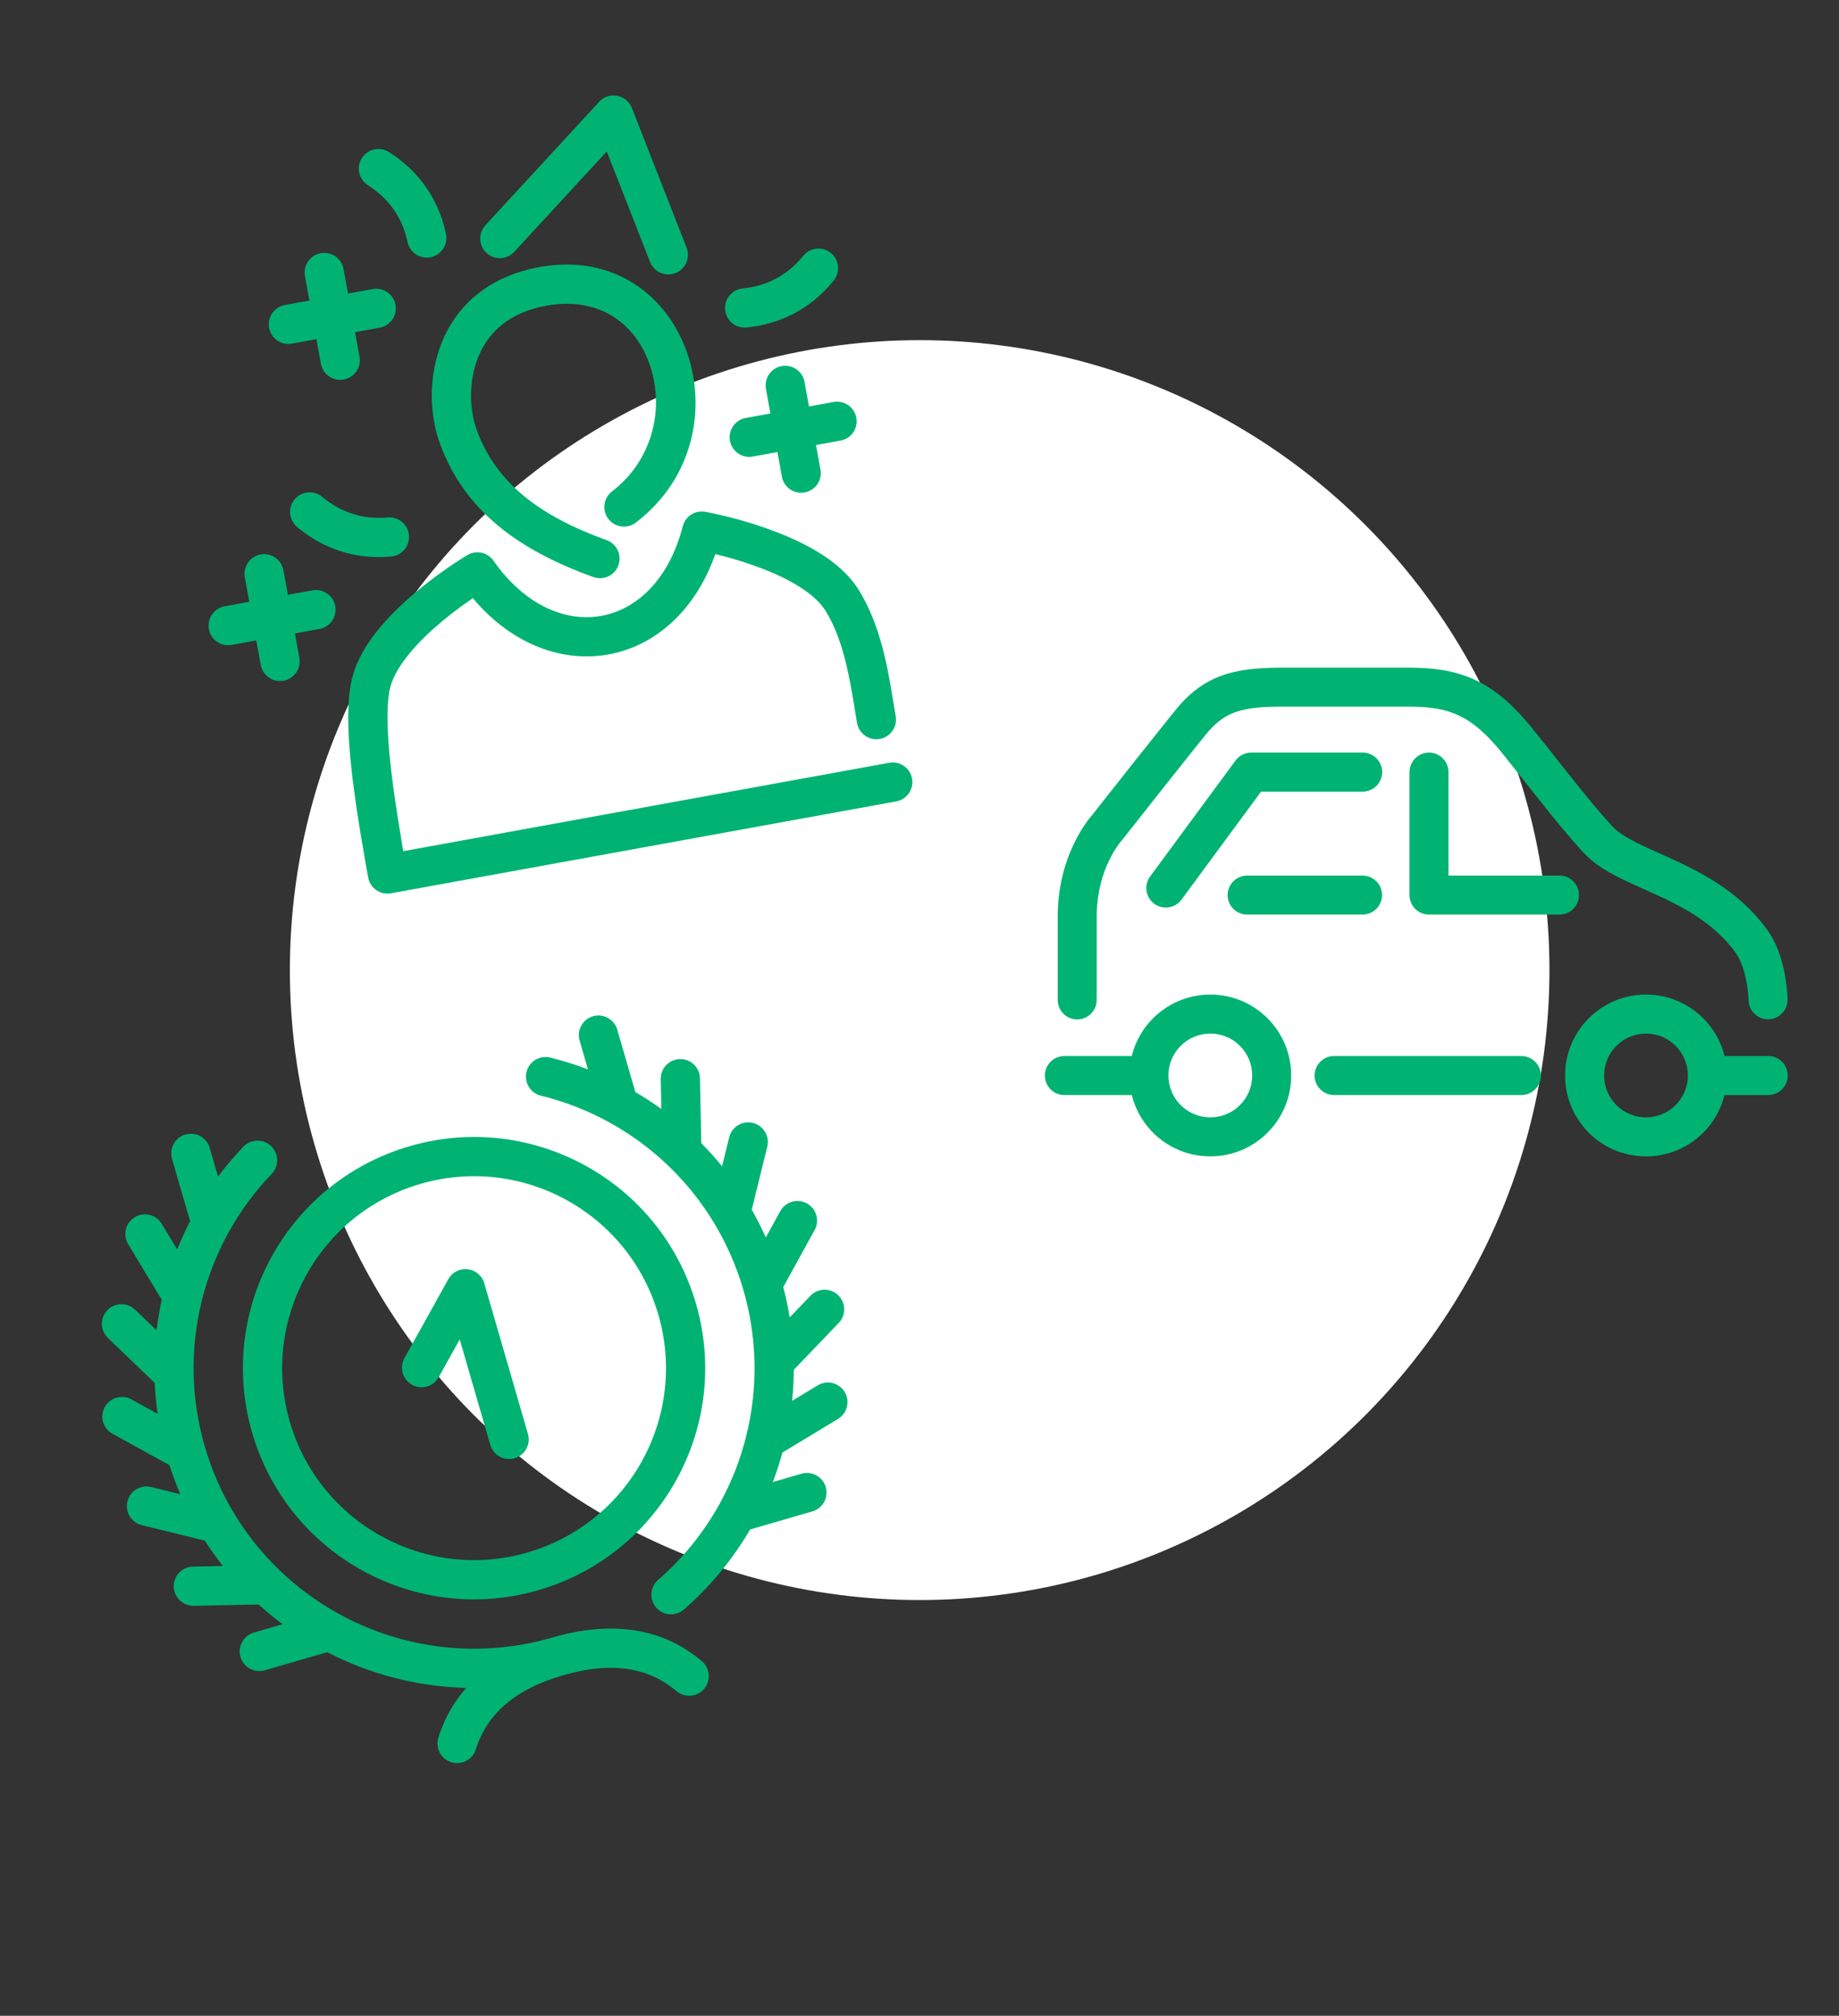<svg width="146" height="160" viewBox="0 0 146 160" fill="none" xmlns="http://www.w3.org/2000/svg">
<rect x="0" y="0" width="146" height="160" fill="#333333" stroke="none"/>
<g clip-path="url(#clip0_3461_116406)">
<circle cx="73.013" cy="77" r="50" fill="white"/>
<g clip-path="url(#clip1_3461_116406)">
<path fill-rule="evenodd" clip-rule="evenodd" d="M14.719 90.05C15.099 89.94 15.508 89.979 15.86 90.159C16.213 90.339 16.484 90.646 16.618 91.019L16.648 91.113L17.31 93.395C17.934 92.56 18.608 91.764 19.33 91.011C19.616 90.716 20.008 90.546 20.419 90.539C20.831 90.531 21.228 90.687 21.525 90.972C21.822 91.257 21.994 91.648 22.004 92.059C22.013 92.47 21.86 92.869 21.577 93.167C20.274 94.525 19.148 96.042 18.226 97.683L18.171 97.78C18.145 97.836 18.114 97.89 18.081 97.943C17.178 99.6 16.49 101.365 16.032 103.196C16.022 103.254 16.008 103.312 15.99 103.368C15.547 105.202 15.339 107.085 15.372 108.971C15.377 109.027 15.378 109.083 15.376 109.139C15.425 111.055 15.72 112.957 16.255 114.798C16.8 116.676 17.57 118.428 18.527 120.03C18.57 120.089 18.607 120.151 18.64 120.216C19.624 121.827 20.81 123.305 22.169 124.615C22.199 124.64 22.228 124.668 22.256 124.697C27.722 129.91 35.701 132.201 43.485 130.079L43.84 129.979C48.523 128.621 52.562 129.171 55.732 131.863C56.042 132.131 56.234 132.511 56.266 132.921C56.298 133.33 56.166 133.736 55.901 134.049C55.635 134.362 55.256 134.557 54.847 134.592C54.438 134.627 54.032 134.499 53.716 134.236C51.47 132.33 48.592 131.901 44.962 132.898L44.707 132.97C40.956 134.058 38.671 135.983 37.773 138.861C37.648 139.252 37.373 139.577 37.008 139.766C36.644 139.955 36.219 139.993 35.827 139.871C35.435 139.748 35.108 139.476 34.915 139.114C34.723 138.751 34.682 138.327 34.8 137.934C35.273 136.419 36.018 135.1 37.02 133.973C33.172 133.878 29.396 132.909 25.979 131.138L21.022 132.574C20.633 132.687 20.216 132.645 19.858 132.456C19.5 132.266 19.23 131.945 19.105 131.56C18.981 131.175 19.01 130.757 19.189 130.393C19.367 130.03 19.68 129.75 20.061 129.614L20.154 129.583L22.439 128.921C21.78 128.429 21.146 127.906 20.538 127.353L15.383 127.459C14.979 127.468 14.588 127.318 14.293 127.043C13.997 126.769 13.819 126.389 13.797 125.986C13.776 125.583 13.912 125.187 14.177 124.882C14.441 124.577 14.814 124.387 15.217 124.352L15.319 124.346L17.692 124.297C17.182 123.651 16.704 122.98 16.261 122.287L11.259 121.054C10.867 120.958 10.527 120.713 10.312 120.371C10.096 120.029 10.023 119.617 10.106 119.221C10.189 118.826 10.422 118.478 10.757 118.252C11.092 118.026 11.501 117.938 11.899 118.008L12.004 118.03L14.312 118.599C13.989 117.844 13.703 117.074 13.454 116.292L8.933 113.803C8.579 113.609 8.314 113.285 8.194 112.899C8.074 112.513 8.109 112.096 8.291 111.735C8.473 111.375 8.788 111.099 9.17 110.966C9.551 110.834 9.969 110.855 10.336 111.024L10.435 111.074L12.518 112.221C12.399 111.403 12.321 110.584 12.282 109.766L8.563 106.196C8.273 105.917 8.102 105.535 8.088 105.132C8.073 104.73 8.215 104.337 8.484 104.036C8.753 103.736 9.128 103.552 9.53 103.522C9.932 103.493 10.33 103.621 10.64 103.879L10.72 103.949L12.432 105.593C12.529 104.777 12.666 103.965 12.842 103.162L10.175 98.751C9.966 98.405 9.899 97.992 9.99 97.598C10.08 97.204 10.32 96.861 10.658 96.641C10.997 96.42 11.408 96.34 11.804 96.418C12.201 96.495 12.552 96.723 12.783 97.054L12.839 97.139L14.068 99.172C14.373 98.409 14.715 97.662 15.093 96.933L13.657 91.98C13.6 91.783 13.582 91.577 13.604 91.374C13.627 91.171 13.689 90.974 13.788 90.794C13.887 90.615 14.02 90.457 14.18 90.329C14.339 90.201 14.523 90.106 14.72 90.05L14.719 90.05ZM47.075 80.665C47.456 80.555 47.864 80.594 48.216 80.773C48.569 80.953 48.84 81.26 48.974 81.633L49.005 81.727L50.443 86.68C51.152 87.095 51.841 87.543 52.507 88.024L52.457 85.649C52.449 85.245 52.598 84.854 52.873 84.558C53.148 84.262 53.527 84.084 53.93 84.063C54.333 84.041 54.729 84.177 55.034 84.442C55.339 84.707 55.529 85.08 55.565 85.482L55.57 85.584L55.677 90.738C56.256 91.322 56.805 91.934 57.324 92.572L57.892 90.268C57.988 89.876 58.233 89.538 58.575 89.323C58.917 89.109 59.328 89.035 59.723 89.118C60.118 89.201 60.465 89.434 60.691 89.768C60.918 90.101 61.006 90.51 60.937 90.907L60.915 91.012L59.683 96.017C60.088 96.729 60.461 97.462 60.798 98.218L61.944 96.134C62.138 95.78 62.462 95.515 62.848 95.395C63.233 95.275 63.651 95.309 64.011 95.491C64.372 95.673 64.648 95.988 64.781 96.37C64.913 96.751 64.892 97.17 64.723 97.536L64.673 97.635L62.185 102.157C62.394 102.952 62.564 103.756 62.695 104.566L64.341 102.85C64.621 102.558 65.002 102.387 65.406 102.371C65.81 102.356 66.203 102.498 66.504 102.767C66.805 103.037 66.99 103.413 67.019 103.815C67.047 104.218 66.919 104.617 66.659 104.927L66.588 105.006L63.019 108.727C63.015 109.549 62.971 110.371 62.886 111.189L64.919 109.959C65.265 109.749 65.679 109.682 66.073 109.772C66.468 109.862 66.811 110.102 67.032 110.441C67.253 110.78 67.333 111.192 67.255 111.589C67.178 111.986 66.949 112.337 66.617 112.568L66.531 112.624L62.12 115.292C61.903 116.084 61.648 116.866 61.355 117.634L63.636 116.972C64.024 116.862 64.439 116.906 64.795 117.096C65.151 117.285 65.419 117.605 65.544 117.989C65.668 118.372 65.639 118.789 65.463 119.152C65.286 119.514 64.976 119.794 64.597 119.932L64.503 119.962L59.554 121.399C58.157 123.791 56.379 125.938 54.289 127.757C53.978 128.026 53.572 128.161 53.161 128.132C52.75 128.103 52.367 127.912 52.097 127.601C51.826 127.29 51.69 126.885 51.718 126.474C51.746 126.063 51.935 125.679 52.245 125.408C54.207 123.701 55.854 121.664 57.114 119.39C57.134 119.348 57.157 119.307 57.181 119.268C58.091 117.601 58.785 115.825 59.244 113.982C59.715 112.094 59.936 110.152 59.901 108.206C59.898 108.167 59.898 108.128 59.898 108.089C59.853 106.161 59.559 104.246 59.02 102.394C58.476 100.517 57.699 98.752 56.726 97.13C56.698 97.089 56.673 97.048 56.649 97.005C55.667 95.389 54.481 93.906 53.122 92.592C53.08 92.556 53.04 92.518 53.002 92.478C51.63 91.169 50.097 90.042 48.439 89.122C46.712 88.165 44.865 87.44 42.948 86.969C42.748 86.921 42.56 86.834 42.394 86.713C42.228 86.592 42.088 86.439 41.981 86.264C41.875 86.089 41.804 85.894 41.773 85.691C41.741 85.489 41.751 85.282 41.8 85.082C41.849 84.883 41.937 84.695 42.059 84.53C42.18 84.365 42.334 84.226 42.51 84.12C42.685 84.014 42.88 83.945 43.084 83.915C43.286 83.885 43.493 83.895 43.692 83.945C44.705 84.195 45.702 84.506 46.677 84.878L46.015 82.595C45.958 82.399 45.94 82.193 45.962 81.99C45.985 81.786 46.047 81.59 46.145 81.41C46.244 81.231 46.377 81.073 46.536 80.945C46.696 80.818 46.879 80.722 47.075 80.665ZM38.419 101.769L38.448 101.86L41.917 113.823C42.028 114.211 41.983 114.627 41.794 114.982C41.604 115.338 41.284 115.606 40.901 115.731C40.517 115.855 40.1 115.826 39.738 115.649C39.376 115.473 39.096 115.162 38.957 114.784L38.927 114.69L36.497 106.313L34.829 109.313C34.429 110.032 33.544 110.31 32.81 109.967L32.712 109.916C31.993 109.516 31.714 108.631 32.057 107.898L32.108 107.799L35.592 101.537C36.249 100.355 37.98 100.522 38.419 101.769ZM33.394 93.966C41.473 91.623 49.923 96.273 52.267 104.354C54.61 112.433 49.96 120.882 41.88 123.226C33.801 125.569 25.349 120.919 23.006 112.841C20.663 104.761 25.314 96.309 33.394 93.966L33.394 93.966ZM32.527 90.976C22.795 93.798 17.193 103.976 20.016 113.709C22.838 123.439 33.017 129.039 42.748 126.216C52.479 123.394 58.08 113.217 55.258 103.486C52.435 93.754 42.258 88.153 32.526 90.975L32.527 90.976Z" fill="#00B373"/>
</g>
<g clip-path="url(#clip2_3461_116406)">
<path fill-rule="evenodd" clip-rule="evenodd" d="M120.782 83.821C121.185 83.82 121.571 83.977 121.861 84.257C122.15 84.536 122.319 84.918 122.332 85.32C122.344 85.722 122.2 86.113 121.929 86.411C121.658 86.709 121.282 86.889 120.881 86.914L120.782 86.917H105.914C105.512 86.917 105.125 86.761 104.836 86.481C104.547 86.201 104.378 85.82 104.365 85.418C104.353 85.016 104.497 84.624 104.768 84.327C105.039 84.029 105.415 83.849 105.816 83.824L105.915 83.821H120.783H120.782ZM111.864 52.994C115.79 52.994 118.42 53.934 121.416 57.529L122.57 58.961L124.316 61.169C125.955 63.239 127.004 64.507 127.983 65.566C128.449 66.07 129.164 66.525 130.388 67.112L130.93 67.365C131.397 67.579 132.442 68.046 132.609 68.122C133.288 68.427 133.958 68.751 134.617 69.097C137 70.355 138.83 71.798 140.289 73.787C140.734 74.394 141.075 75.106 141.333 75.899C141.581 76.659 141.741 77.457 141.835 78.251L141.867 78.554C141.9 78.89 141.914 79.16 141.917 79.344C141.92 79.745 141.767 80.131 141.492 80.422C141.216 80.713 140.838 80.885 140.438 80.903C140.038 80.921 139.646 80.784 139.346 80.519C139.045 80.255 138.858 79.884 138.825 79.485L138.813 79.207C138.801 79.008 138.784 78.81 138.76 78.613C138.694 78.017 138.57 77.43 138.39 76.858C138.226 76.356 138.024 75.934 137.792 75.617C136.643 74.051 135.171 72.891 133.171 71.834L132.802 71.644C132.393 71.437 131.981 71.239 131.564 71.049L129.493 70.113C127.673 69.272 126.577 68.606 125.709 67.667L125.466 67.402C124.572 66.417 123.619 65.267 122.267 63.568L119.385 59.937L119.184 59.688C116.834 56.804 115.088 56.118 112.063 56.091L101.678 56.09C98.672 56.09 97.369 56.504 96.065 57.915L95.915 58.082C95.678 58.362 94.973 59.24 93.934 60.547L92.184 62.753L89.125 66.626L88.998 66.776L88.901 66.897C88.864 66.945 88.827 66.995 88.791 67.044C88.56 67.365 88.323 67.752 88.101 68.201C87.494 69.428 87.114 70.85 87.072 72.462L87.068 72.766V79.366C87.068 79.768 86.912 80.155 86.632 80.444C86.352 80.733 85.971 80.902 85.569 80.915C85.166 80.927 84.775 80.783 84.478 80.512C84.18 80.242 84 79.865 83.975 79.464L83.972 79.366V72.766C83.972 70.53 84.479 68.541 85.328 66.827C85.601 66.271 85.92 65.738 86.28 65.234C86.405 65.061 86.517 64.917 86.612 64.802L86.748 64.641L89.756 60.831L92.943 56.827C93.296 56.391 93.533 56.102 93.645 55.975C95.618 53.762 97.695 53.027 101.421 52.995L101.678 52.994H111.864ZM108.172 69.497C108.574 69.497 108.961 69.653 109.25 69.933C109.539 70.213 109.708 70.594 109.721 70.996C109.733 71.398 109.589 71.79 109.318 72.087C109.047 72.385 108.671 72.565 108.27 72.59L108.172 72.593H99.011C98.608 72.594 98.222 72.437 97.933 72.157C97.643 71.878 97.475 71.496 97.462 71.094C97.449 70.692 97.594 70.301 97.864 70.003C98.135 69.706 98.511 69.525 98.913 69.5L99.011 69.497H108.173H108.172ZM130.677 78.942C133.692 78.942 136.221 81.019 136.912 83.82H140.368C140.772 83.817 141.162 83.972 141.453 84.252C141.745 84.532 141.915 84.915 141.928 85.32C141.941 85.724 141.795 86.117 141.522 86.415C141.248 86.713 140.869 86.892 140.466 86.914L140.368 86.917H136.911C136.217 89.714 133.689 91.786 130.677 91.786C127.131 91.786 124.254 88.913 124.254 85.367C124.254 81.816 127.129 78.942 130.677 78.942ZM96.087 78.942C99.635 78.942 102.509 81.817 102.509 85.367C102.509 88.913 99.633 91.786 96.087 91.786C93.075 91.786 90.546 89.714 89.853 86.917H84.503C84.1 86.917 83.714 86.761 83.424 86.481C83.135 86.201 82.967 85.82 82.954 85.418C82.941 85.016 83.085 84.624 83.356 84.327C83.627 84.029 84.003 83.849 84.405 83.824L84.503 83.821H89.85C90.542 81.018 93.072 78.943 96.087 78.943V78.942ZM96.087 82.038C95.65 82.038 95.218 82.124 94.814 82.292C94.411 82.459 94.044 82.704 93.735 83.013C93.426 83.321 93.181 83.688 93.014 84.091C92.847 84.495 92.761 84.927 92.761 85.364C92.761 85.801 92.847 86.234 93.014 86.637C93.181 87.04 93.426 87.407 93.735 87.716C94.044 88.025 94.411 88.27 94.814 88.437C95.218 88.604 95.65 88.69 96.087 88.69C96.523 88.69 96.956 88.605 97.359 88.438C97.763 88.271 98.13 88.026 98.439 87.718C98.748 87.409 98.993 87.042 99.16 86.639C99.327 86.236 99.413 85.803 99.413 85.367C99.414 84.93 99.328 84.497 99.161 84.093C98.994 83.689 98.749 83.322 98.44 83.013C98.131 82.704 97.764 82.459 97.361 82.291C96.957 82.124 96.524 82.038 96.087 82.038ZM130.677 82.038C130.24 82.038 129.808 82.124 129.404 82.292C129.001 82.459 128.634 82.704 128.325 83.013C128.016 83.321 127.771 83.688 127.604 84.091C127.437 84.495 127.351 84.927 127.351 85.364C127.351 85.801 127.437 86.234 127.604 86.637C127.771 87.04 128.016 87.407 128.325 87.716C128.634 88.025 129.001 88.27 129.404 88.437C129.808 88.604 130.24 88.69 130.677 88.69C131.113 88.69 131.546 88.605 131.949 88.438C132.353 88.271 132.72 88.026 133.029 87.718C133.337 87.409 133.583 87.042 133.75 86.639C133.917 86.236 134.003 85.803 134.003 85.367C134.004 84.93 133.918 84.497 133.751 84.093C133.584 83.689 133.339 83.322 133.03 83.013C132.721 82.704 132.354 82.459 131.95 82.291C131.547 82.124 131.114 82.038 130.677 82.038ZM113.45 59.736C113.843 59.736 114.222 59.886 114.509 60.156C114.796 60.425 114.97 60.794 114.995 61.187L114.998 61.285V69.497H123.807C124.201 69.497 124.579 69.647 124.867 69.917C125.154 70.186 125.327 70.555 125.352 70.948L125.355 71.046C125.355 71.439 125.205 71.818 124.935 72.105C124.666 72.392 124.297 72.566 123.905 72.591L123.807 72.594H113.45C113.056 72.594 112.677 72.444 112.39 72.174C112.103 71.905 111.929 71.537 111.905 71.144L111.902 71.046V61.285C111.902 60.874 112.065 60.481 112.355 60.191C112.645 59.9 113.039 59.737 113.45 59.737V59.736ZM108.172 59.736C108.576 59.733 108.966 59.888 109.257 60.168C109.549 60.448 109.719 60.831 109.732 61.236C109.745 61.639 109.599 62.033 109.326 62.331C109.052 62.629 108.673 62.808 108.27 62.83L108.172 62.833L100.116 62.833L93.801 71.406C93.569 71.722 93.225 71.938 92.839 72.01C92.454 72.082 92.055 72.005 91.724 71.794L91.637 71.734C91.321 71.501 91.106 71.158 91.034 70.772C90.961 70.387 91.038 69.989 91.248 69.657L91.308 69.57L98.088 60.367C98.22 60.187 98.39 60.038 98.586 59.93C98.782 59.822 98.998 59.758 99.221 59.741L99.334 59.737H108.172V59.736Z" fill="#00B373"/>
</g>
<g clip-path="url(#clip3_3461_116406)">
<path fill-rule="evenodd" clip-rule="evenodd" d="M55.983 40.622L56.152 40.654C56.703 40.762 57.252 40.885 57.796 41.021C59.16 41.358 60.5 41.782 61.809 42.292C64.795 43.47 67.043 44.952 68.224 46.899C68.993 48.164 69.566 49.586 70.013 51.226L70.14 51.706C70.368 52.603 70.54 53.469 70.764 54.781L71.11 56.856C71.145 57.058 71.139 57.264 71.094 57.464C71.049 57.663 70.965 57.852 70.847 58.019C70.729 58.185 70.579 58.328 70.406 58.437C70.233 58.546 70.04 58.62 69.839 58.654C69.637 58.689 69.431 58.683 69.231 58.638C69.032 58.593 68.843 58.509 68.676 58.391C68.51 58.273 68.367 58.123 68.258 57.95C68.149 57.777 68.075 57.584 68.041 57.383L67.7 55.335C67.45 53.873 67.273 53.016 67.008 52.045C66.633 50.667 66.167 49.509 65.562 48.516C64.818 47.288 63.075 46.139 60.666 45.189C59.484 44.729 58.273 44.346 57.041 44.042L56.788 43.98L56.738 44.119C53.465 53.169 43.795 54.805 37.62 47.576L37.54 47.479L37.324 47.628C36.278 48.346 35.279 49.131 34.334 49.978C32.414 51.715 31.187 53.404 30.922 54.816C30.501 57.049 30.949 61.303 31.914 66.949L32.019 67.559L70.598 60.544C70.988 60.474 71.39 60.554 71.722 60.769C72.055 60.984 72.293 61.318 72.388 61.702L72.409 61.798C72.48 62.188 72.4 62.59 72.185 62.922C71.97 63.255 71.636 63.493 71.252 63.588L71.156 63.609L31.04 70.903C30.634 70.977 30.215 70.887 29.875 70.651C29.535 70.416 29.303 70.056 29.229 69.65L29.016 68.463C27.846 61.849 27.316 57.135 27.862 54.239C28.283 52 29.865 49.823 32.245 47.669C33.291 46.73 34.395 45.861 35.553 45.066C35.873 44.845 36.175 44.643 36.457 44.462L36.899 44.182C36.989 44.127 37.06 44.084 37.11 44.054C37.448 43.855 37.848 43.791 38.231 43.874C38.614 43.957 38.951 44.181 39.176 44.502C44.059 51.476 52.061 50.132 54.206 41.769C54.304 41.389 54.541 41.061 54.87 40.848C55.2 40.636 55.597 40.555 55.983 40.623L55.983 40.622ZM20.691 44.009C21.08 43.938 21.482 44.018 21.815 44.233C22.147 44.448 22.385 44.781 22.48 45.166L22.501 45.262L22.855 47.211L24.804 46.858C25.202 46.785 25.613 46.87 25.95 47.094C26.286 47.319 26.522 47.666 26.607 48.062C26.692 48.458 26.619 48.871 26.405 49.214C26.19 49.557 25.851 49.804 25.458 49.901L25.361 49.921L23.412 50.276L23.767 52.226C23.837 52.623 23.751 53.032 23.526 53.366C23.301 53.701 22.955 53.935 22.561 54.02C22.166 54.105 21.755 54.033 21.412 53.82C21.07 53.608 20.823 53.27 20.724 52.879L20.704 52.783L20.348 50.832L18.394 51.188C17.996 51.261 17.585 51.176 17.249 50.951C16.912 50.726 16.677 50.379 16.592 49.983C16.507 49.588 16.579 49.174 16.794 48.831C17.008 48.488 17.348 48.242 17.741 48.145L17.837 48.124L19.791 47.769L19.437 45.819C19.4 45.618 19.404 45.411 19.447 45.212C19.49 45.012 19.572 44.822 19.689 44.654C19.805 44.486 19.953 44.343 20.125 44.232C20.297 44.121 20.489 44.045 20.691 44.009ZM42.819 21.2C54.594 19.059 59.688 34.466 50.477 41.481C50.315 41.605 50.129 41.696 49.931 41.748C49.733 41.8 49.527 41.813 49.325 41.785C49.122 41.758 48.927 41.691 48.75 41.588C48.573 41.485 48.419 41.348 48.295 41.185C48.171 41.023 48.08 40.837 48.028 40.64C47.976 40.442 47.963 40.236 47.991 40.033C48.018 39.83 48.085 39.635 48.188 39.459C48.291 39.282 48.428 39.127 48.59 39.003C51.688 36.645 52.796 32.617 51.62 29.061C50.444 25.507 47.39 23.534 43.376 24.264C40.578 24.773 38.81 26.232 37.952 28.378C37.217 30.215 37.228 32.475 37.873 34.203C39.421 38.346 42.826 40.95 48.161 42.874C48.353 42.943 48.53 43.05 48.681 43.188C48.833 43.325 48.955 43.491 49.042 43.676C49.129 43.862 49.178 44.062 49.188 44.266C49.197 44.471 49.167 44.675 49.097 44.867C49.028 45.059 48.921 45.236 48.783 45.387C48.646 45.538 48.48 45.661 48.294 45.748C48.109 45.835 47.909 45.884 47.705 45.894C47.5 45.903 47.296 45.872 47.104 45.803C40.994 43.599 36.886 40.459 34.956 35.292C34.046 32.855 34.031 29.796 35.061 27.222C36.315 24.086 38.961 21.902 42.819 21.201L42.819 21.2ZM62.062 29.058C62.451 28.987 62.853 29.067 63.185 29.282C63.518 29.497 63.756 29.831 63.852 30.215L63.871 30.311L64.226 32.261L66.175 31.907C66.573 31.834 66.984 31.919 67.32 32.144C67.657 32.368 67.893 32.715 67.978 33.111C68.063 33.507 67.99 33.92 67.776 34.264C67.561 34.607 67.222 34.853 66.829 34.95L66.732 34.971L64.783 35.325L65.138 37.276C65.211 37.674 65.126 38.084 64.901 38.421C64.676 38.758 64.329 38.993 63.933 39.078C63.537 39.163 63.124 39.091 62.781 38.876C62.438 38.662 62.191 38.322 62.094 37.929L62.074 37.833L61.719 35.882L59.765 36.237C59.367 36.31 58.956 36.226 58.62 36.001C58.283 35.776 58.047 35.429 57.962 35.033C57.877 34.637 57.95 34.224 58.164 33.881C58.379 33.538 58.718 33.291 59.111 33.194L59.208 33.174L61.162 32.819L60.808 30.869C60.734 30.462 60.824 30.043 61.059 29.704C61.294 29.364 61.655 29.132 62.061 29.058L62.062 29.058ZM65.96 20.078C66.119 20.207 66.251 20.365 66.349 20.545C66.446 20.725 66.508 20.922 66.529 21.125C66.55 21.328 66.532 21.534 66.474 21.73C66.416 21.926 66.32 22.109 66.191 22.268C64.292 24.613 61.833 25.739 59.258 25.996C58.849 26.033 58.443 25.907 58.126 25.646C57.81 25.384 57.609 25.008 57.569 24.6C57.528 24.192 57.65 23.784 57.908 23.465C58.167 23.146 58.541 22.942 58.949 22.898C60.755 22.717 62.448 21.942 63.77 20.308C63.899 20.149 64.058 20.017 64.237 19.92C64.417 19.822 64.614 19.761 64.818 19.739C65.021 19.718 65.227 19.737 65.423 19.795C65.619 19.853 65.802 19.949 65.96 20.078L65.96 20.078ZM25.464 20.097C25.854 20.026 26.255 20.107 26.588 20.321C26.92 20.536 27.158 20.87 27.254 21.254L27.274 21.351L27.628 23.3L29.577 22.946C29.977 22.869 30.39 22.952 30.729 23.177C31.068 23.402 31.306 23.75 31.391 24.148C31.477 24.546 31.403 24.961 31.186 25.305C30.97 25.649 30.627 25.895 30.231 25.989L30.134 26.01L28.186 26.364L28.54 28.315C28.613 28.713 28.528 29.124 28.303 29.46C28.078 29.797 27.731 30.032 27.335 30.117C26.94 30.202 26.526 30.13 26.183 29.915C25.84 29.701 25.594 29.361 25.497 28.968L25.476 28.872L25.122 26.92L23.168 27.276C22.771 27.346 22.362 27.26 22.027 27.035C21.692 26.81 21.458 26.464 21.373 26.07C21.289 25.675 21.36 25.264 21.573 24.921C21.785 24.579 22.123 24.332 22.514 24.233L22.61 24.212L24.564 23.857L24.21 21.907C24.136 21.501 24.227 21.082 24.462 20.742C24.697 20.403 25.057 20.171 25.463 20.097L25.464 20.097ZM50.122 8.472L50.164 8.568L54.507 19.654C54.656 20.031 54.652 20.451 54.496 20.825C54.34 21.199 54.045 21.498 53.672 21.658C53.3 21.817 52.88 21.825 52.502 21.68C52.123 21.535 51.816 21.248 51.646 20.881L51.607 20.79L48.172 12.021L40.826 19.99C40.559 20.28 40.192 20.458 39.798 20.487C39.405 20.517 39.015 20.396 38.707 20.149L38.626 20.079C38.336 19.812 38.158 19.444 38.129 19.051C38.099 18.657 38.22 18.267 38.467 17.96L38.537 17.879L47.569 8.08C48.325 7.26 49.66 7.482 50.122 8.473L50.122 8.472ZM25.572 39.428C26.965 40.596 28.7 41.265 30.793 41.07C31.201 41.038 31.605 41.167 31.919 41.431C32.232 41.694 32.429 42.07 32.467 42.478C32.505 42.885 32.381 43.291 32.122 43.608C31.863 43.925 31.489 44.127 31.082 44.171C28.078 44.45 25.556 43.478 23.571 41.814C23.261 41.547 23.068 41.168 23.035 40.76C23.001 40.352 23.13 39.947 23.393 39.633C23.657 39.319 24.033 39.122 24.441 39.083C24.848 39.045 25.255 39.169 25.572 39.428ZM30.9 12.083C33.082 13.477 34.766 15.592 35.401 18.543C35.446 18.744 35.451 18.952 35.416 19.154C35.381 19.357 35.305 19.551 35.195 19.725C35.084 19.898 34.94 20.048 34.771 20.166C34.602 20.283 34.411 20.366 34.21 20.41C34.008 20.453 33.8 20.456 33.598 20.418C33.396 20.381 33.203 20.303 33.03 20.191C32.858 20.078 32.71 19.932 32.594 19.762C32.478 19.592 32.398 19.4 32.356 19.198C31.914 17.142 30.755 15.687 29.224 14.708C29.048 14.6 28.896 14.457 28.776 14.289C28.657 14.121 28.571 13.931 28.525 13.73C28.48 13.529 28.474 13.321 28.509 13.117C28.545 12.914 28.62 12.72 28.731 12.546C28.842 12.372 28.987 12.222 29.156 12.105C29.326 11.987 29.517 11.905 29.719 11.861C29.921 11.819 30.129 11.816 30.332 11.854C30.535 11.893 30.728 11.971 30.9 12.084L30.9 12.083Z" fill="#00B373"/>
</g>
</g>
<defs>
<clipPath id="clip0_3461_116406">
<rect width="145" height="160" fill="white" transform="translate(0.5)"/>
</clipPath>
<clipPath id="clip1_3461_116406">
<rect width="60" height="60" fill="white" transform="translate(0.704 89.33) rotate(-16.175)"/>
</clipPath>
<clipPath id="clip2_3461_116406">
<rect width="60" height="60" fill="white" transform="translate(82.36 42.353)"/>
</clipPath>
<clipPath id="clip3_3461_116406">
<rect width="60" height="60" fill="white" transform="translate(8.987 14.346) rotate(-10.306)"/>
</clipPath>
</defs>
</svg>
